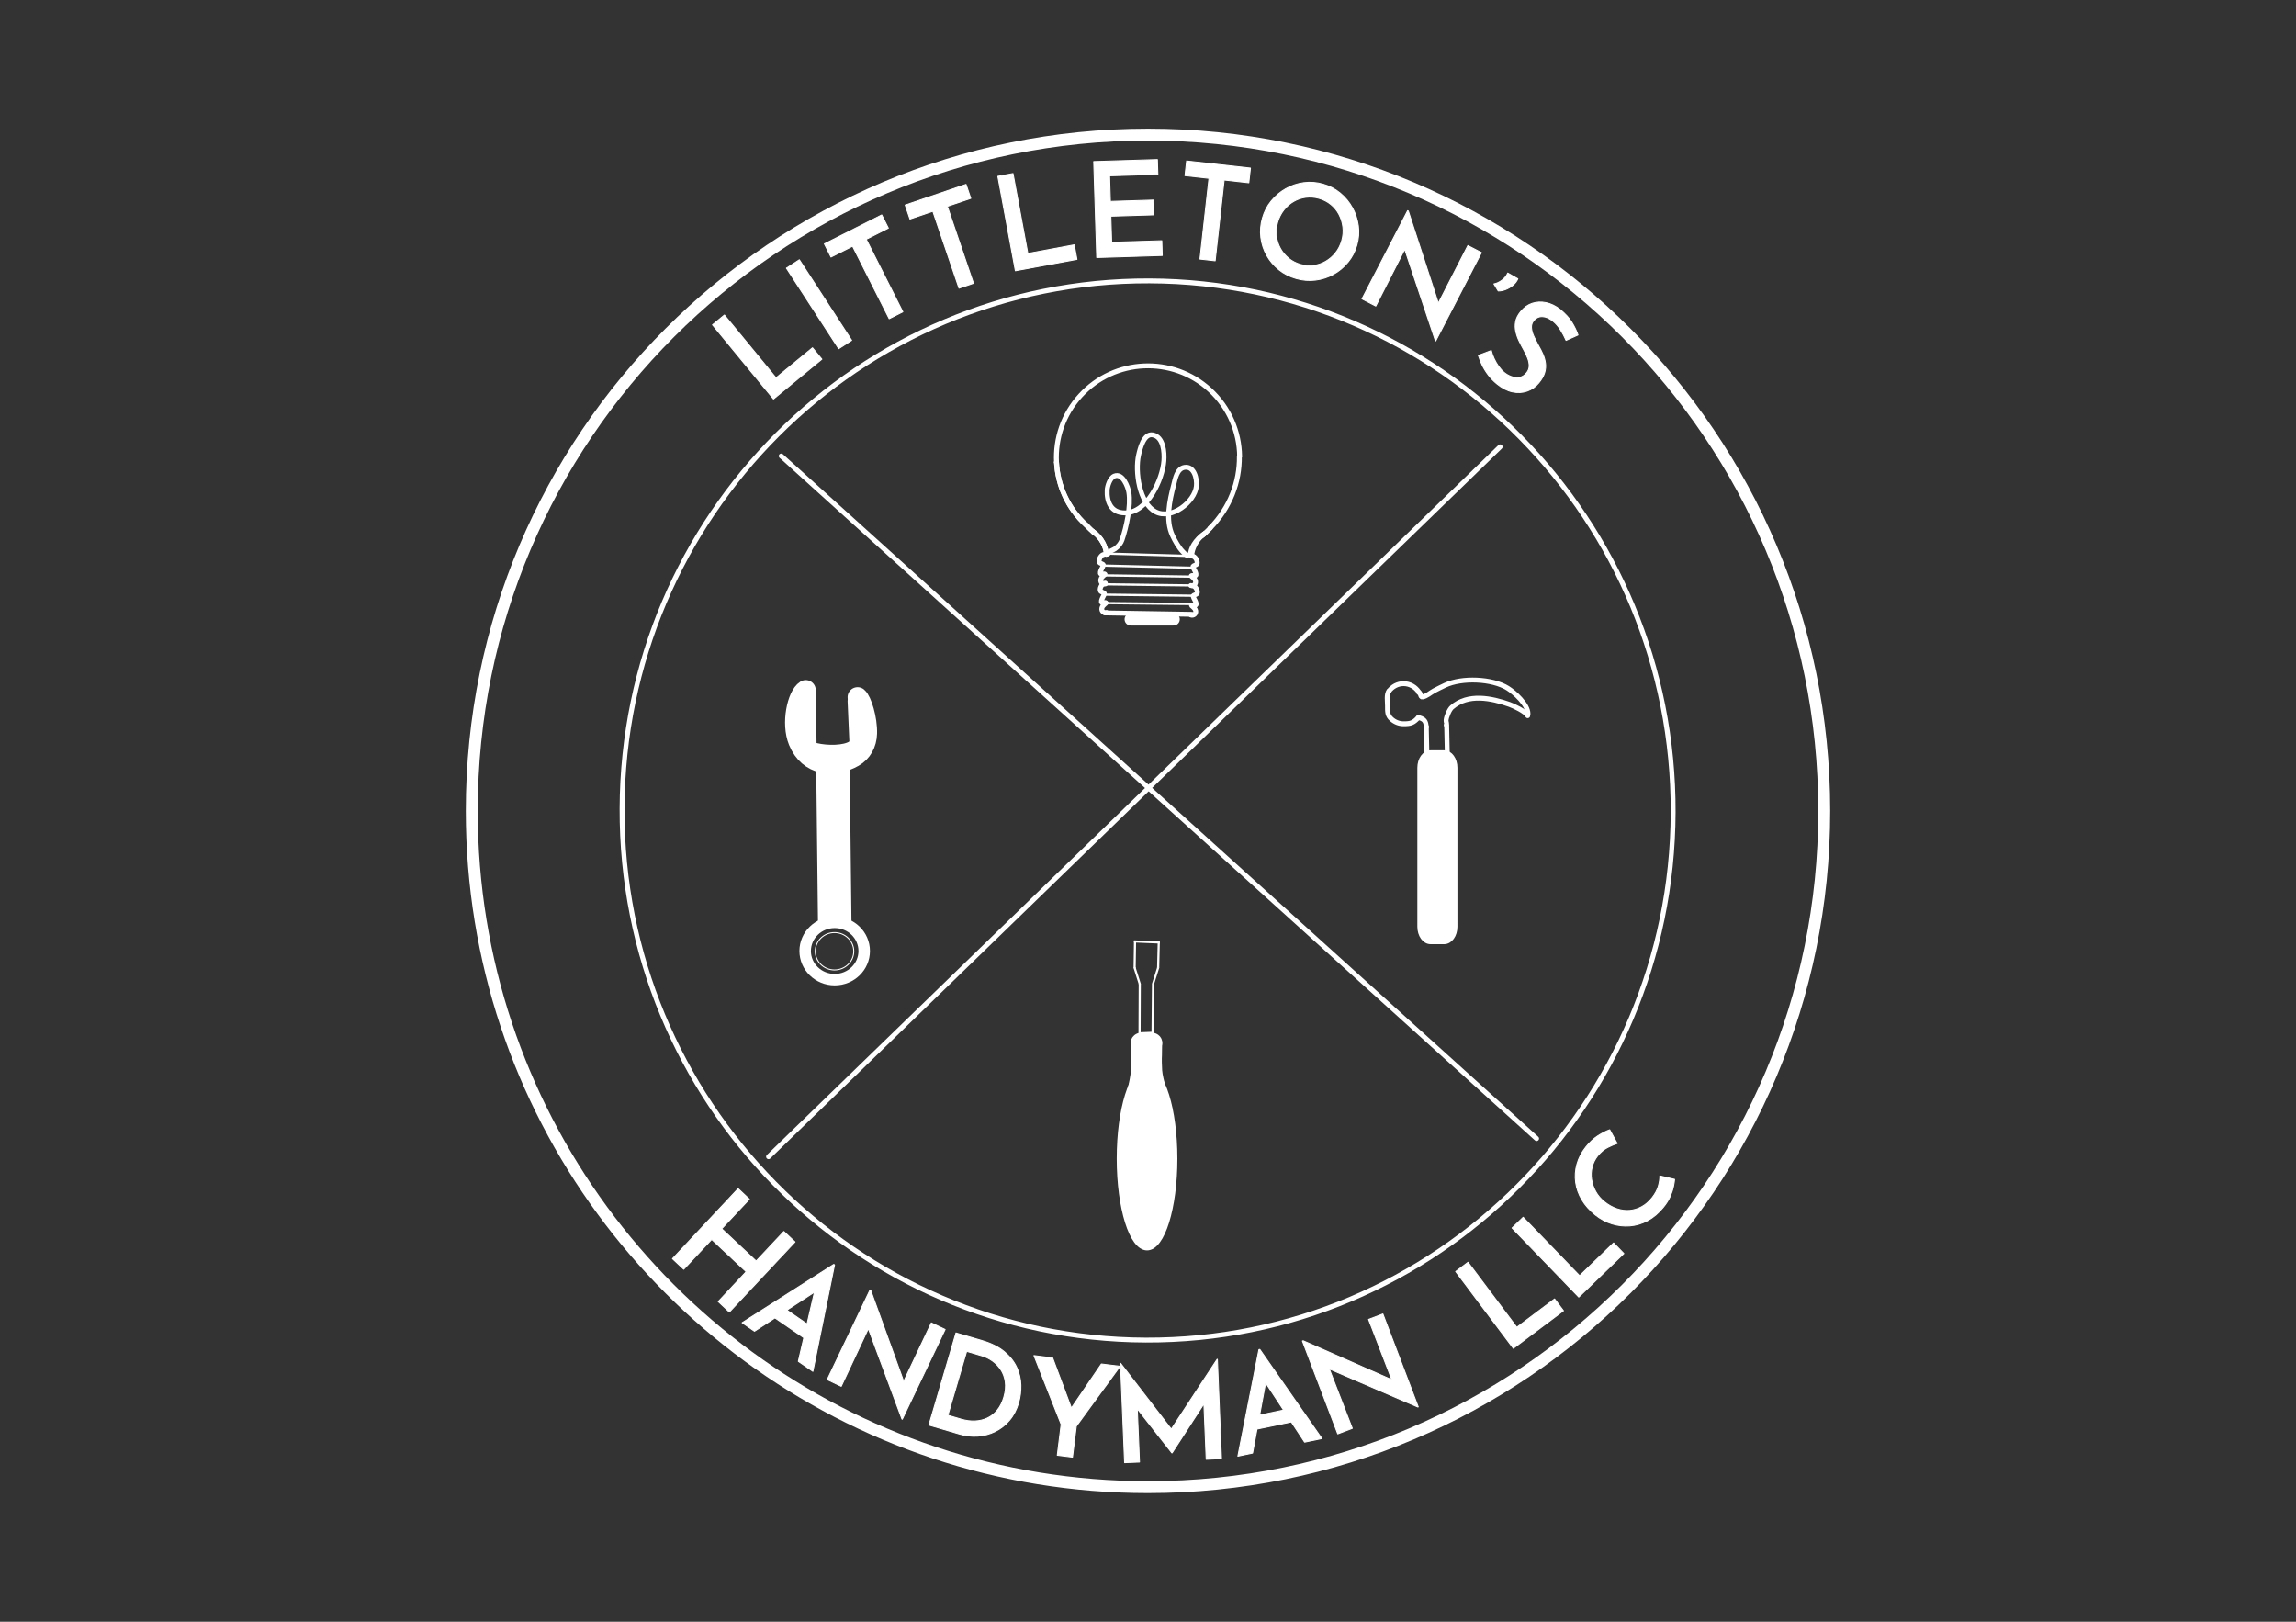 <?xml version="1.0" encoding="UTF-8" standalone="no"?>
<!DOCTYPE svg PUBLIC "-//W3C//DTD SVG 1.1//EN" "http://www.w3.org/Graphics/SVG/1.1/DTD/svg11.dtd">
<!-- Created with Vectornator (http://vectornator.io/) -->
<svg height="100%" stroke-miterlimit="10" style="fill-rule:nonzero;clip-rule:evenodd;stroke-linecap:round;stroke-linejoin:round;" version="1.1" viewBox="0 0 2384.24 1683.99" width="100%" xml:space="preserve" xmlns="http://www.w3.org/2000/svg" xmlns:vectornator="http://vectornator.io" xmlns:xlink="http://www.w3.org/1999/xlink">
<rect x="0" y="0" width="2384.24" height="1683.99" fill="#333333" stroke="none"/>
<defs/>
<g id="Outline" vectornator:layerName="Outline">
<path d="M811.26 473.498L1595.65 1182.25" fill="none" opacity="1" stroke="#ffffff" stroke-linecap="round" stroke-linejoin="miter" stroke-width="5.075"/>
<path d="M489.898 841.995C489.898 454.17 804.293 139.776 1192.12 139.776C1579.94 139.776 1894.34 454.17 1894.34 841.995C1894.34 1229.82 1579.94 1544.21 1192.12 1544.21C881.816 1544.21 618.523 1342.95 525.661 1063.84C502.461 994.108 489.898 919.518 489.898 841.995Z" fill="none" opacity="1" stroke="#ffffff" stroke-linecap="round" stroke-linejoin="miter" stroke-width="12.39"/>
<path d="M645.974 839.565C647.079 535.858 892.309 290.557 1193.71 291.671C1495.11 292.785 1738.55 539.891 1737.44 843.599C1736.34 1147.31 1491.11 1392.61 1189.71 1391.49C888.306 1390.38 644.868 1143.27 645.974 839.565Z" fill="none" opacity="1" stroke="#ffffff" stroke-linecap="round" stroke-linejoin="miter" stroke-width="5.059"/>
<path d="M1557.78 463.973L798.106 1201.07" fill="none" opacity="1" stroke="#ffffff" stroke-linecap="round" stroke-linejoin="miter" stroke-width="5.075"/>
</g>
<g id="Text" vectornator:layerName="Text">
<g fill="#ffffff" opacity="1" stroke="#ffffff" stroke-linecap="round" stroke-linejoin="miter" stroke-width="1.012">
<path d="M739.861 337.286L752.241 327.105L805.846 392.285L843.727 361.132L853.474 372.983L803.213 414.318L739.861 337.286Z"/>
<path d="M816.636 278.452L830.081 269.725L884.386 353.38L870.941 362.108L816.636 278.452Z"/>
<path d="M856.026 253.229L915.585 223.159L922.5 236.857L899.508 248.465L937.543 323.8L923.356 330.962L885.322 255.627L862.941 266.926L856.026 253.229Z"/>
<path d="M939.991 212.912L1003.16 191.432L1008.1 205.959L983.713 214.251L1010.88 294.15L995.838 299.266L968.667 219.367L944.931 227.439L939.991 212.912Z"/>
<path d="M1036.18 183.102L1051.94 180.18L1067.33 263.157L1115.55 254.215L1118.35 269.302L1054.37 281.167L1036.18 183.102Z"/>
<path d="M1135.74 167.738L1201.88 165.67L1202.36 181.007L1152.24 182.574L1153.07 209.139L1197.71 207.743L1198.19 223.08L1153.55 224.475L1154.4 251.588L1206.44 249.961L1206.92 265.298L1138.86 267.426L1135.74 167.738Z"/>
<path d="M1232.21 167.124L1298.52 174.524L1296.81 189.774L1271.22 186.917L1261.86 270.788L1246.06 269.025L1255.42 185.154L1230.51 182.373L1232.21 167.124Z"/>
<path d="M1310.93 226.418C1312.83 219.742 1315.89 213.823 1320.12 208.662C1324.34 203.501 1329.34 199.274 1335.12 195.98C1340.9 192.686 1347.12 190.587 1353.79 189.683C1360.45 188.778 1367.17 189.288 1373.93 191.212C1380.61 193.112 1386.55 196.2 1391.74 200.479C1396.93 204.757 1401.14 209.824 1404.36 215.679C1407.59 221.534 1409.66 227.773 1410.58 234.396C1411.49 241.019 1411 247.669 1409.1 254.346C1407.18 261.11 1404.08 267.088 1399.8 272.281C1395.52 277.473 1390.48 281.666 1384.68 284.859C1378.88 288.052 1372.66 290.057 1366.02 290.874C1359.38 291.691 1352.72 291.15 1346.04 289.25C1339.19 287.301 1333.18 284.237 1328.01 280.059C1322.83 275.881 1318.64 270.937 1315.42 265.226C1312.2 259.515 1310.16 253.333 1309.3 246.678C1308.44 240.024 1308.98 233.27 1310.93 226.418ZM1326.75 230.917C1325.4 235.66 1324.99 240.34 1325.53 244.956C1326.07 249.573 1327.43 253.877 1329.62 257.871C1331.81 261.864 1334.67 265.314 1338.21 268.22C1341.75 271.127 1345.89 273.255 1350.64 274.604C1355.21 275.904 1359.74 276.244 1364.24 275.624C1368.73 275.004 1372.92 273.56 1376.79 271.291C1380.67 269.022 1384.05 266.067 1386.93 262.425C1389.82 258.784 1391.94 254.591 1393.29 249.847C1394.66 245.016 1395.06 240.285 1394.48 235.657C1393.9 231.028 1392.56 226.708 1390.47 222.695C1388.39 218.683 1385.57 215.224 1382.03 212.317C1378.49 209.411 1374.39 207.295 1369.74 205.971C1365.08 204.646 1360.48 204.288 1355.94 204.895C1351.4 205.502 1347.16 206.956 1343.23 209.257C1339.3 211.557 1335.91 214.556 1333.05 218.254C1330.2 221.952 1328.1 226.173 1326.75 230.917Z"/>
<path d="M1490.54 353.836L1456.65 252.69L1459.91 256.534L1428.66 317.801L1414.3 310.371L1461.72 218.753L1462.45 219.131L1495.24 319.711L1492.46 317.037L1524.27 254.981L1538.38 262.286L1490.9 354.025L1490.54 353.836Z"/>
<path d="M1555.78 302.136L1551.34 294.792C1553.96 294.364 1556.68 293.127 1559.51 291.081C1562.35 289.035 1564.4 286.511 1565.68 283.511L1576.17 289.516C1575.19 291.937 1573.53 294.122 1571.2 296.073C1568.87 298.023 1566.35 299.535 1563.63 300.607C1560.91 301.679 1558.29 302.189 1555.78 302.136Z"/>
<path d="M1626.23 353.414C1624.65 349.738 1622.72 346.111 1620.47 342.532C1618.21 338.952 1615.67 336 1612.86 333.675C1609.05 330.536 1605.34 328.896 1601.73 328.756C1598.11 328.615 1595.09 330.024 1592.65 332.983C1590.9 335.096 1590.13 337.571 1590.34 340.405C1590.55 343.24 1591.38 346.242 1592.86 349.409C1594.33 352.577 1595.97 355.794 1597.77 359.06C1599.4 361.823 1600.88 364.731 1602.21 367.783C1603.54 370.834 1604.42 373.961 1604.86 377.163C1605.29 380.365 1605.01 383.653 1604 387.026C1602.99 390.398 1600.98 393.916 1597.96 397.579C1594.64 401.595 1590.6 404.447 1585.83 406.137C1581.06 407.826 1575.96 408.088 1570.53 406.921C1565.1 405.754 1559.67 402.933 1554.25 398.457C1551.01 395.783 1548.15 392.829 1545.66 389.596C1543.18 386.363 1541.07 382.996 1539.34 379.497C1537.61 375.997 1536.22 372.513 1535.18 369.045L1548.61 363.963C1549.25 366.626 1550.23 369.387 1551.54 372.246C1552.85 375.105 1554.41 377.81 1556.21 380.362C1558.01 382.915 1559.94 385.034 1561.98 386.72C1564.16 388.522 1566.63 389.939 1569.39 390.973C1572.15 392.006 1574.92 392.308 1577.7 391.88C1580.48 391.451 1582.98 389.898 1585.19 387.222C1586.99 385.038 1587.91 382.662 1587.96 380.095C1588.01 377.528 1587.49 374.82 1586.4 371.972C1585.32 369.124 1583.96 366.254 1582.32 363.362C1580.68 360.47 1579.09 357.443 1577.56 354.281C1576.02 351.119 1574.86 347.824 1574.08 344.396C1573.3 340.967 1573.23 337.503 1573.86 334.003C1574.5 330.504 1576.27 326.993 1579.18 323.471C1582.67 319.244 1586.68 316.394 1591.21 314.923C1595.74 313.451 1600.5 313.238 1605.5 314.283C1610.5 315.329 1615.35 317.671 1620.04 321.309C1625.47 325.785 1629.56 330.259 1632.32 334.73C1635.09 339.201 1637.19 343.574 1638.64 347.847L1626.23 353.414Z"/>
</g>
<g fill="#ffffff" opacity="1" stroke="#ffffff" stroke-linecap="round" stroke-linejoin="miter" stroke-width="1.012">
<path d="M825.584 1289.58L757.397 1362.36L745.799 1351.5L774.835 1320.5L739.042 1286.97L710.006 1317.97L698.309 1307.01L766.496 1234.22L778.194 1245.18L749.439 1275.87L785.232 1309.41L813.987 1278.71L825.584 1289.58Z"/>
<path d="M770.639 1373.45L865.831 1312.88L866.621 1313.43L844.126 1423.99L829 1413.59L848.203 1331.02L861.919 1331.14L783.508 1382.3L770.639 1373.45ZM814.479 1358.54L842.587 1377.87L839.339 1392.26L802.765 1367.11L814.479 1358.54Z"/>
<path d="M936.595 1473.51L899.455 1373.52L902.833 1377.26L873.586 1439.5L858.996 1432.54L903.423 1339.44L904.164 1339.79L940.191 1439.25L937.325 1436.67L967.108 1373.62L981.451 1380.46L936.966 1473.69L936.595 1473.51Z"/>
<path d="M964.585 1479.75L992.718 1384.06L1019.93 1392.06C1029.39 1394.85 1037.05 1398.67 1042.9 1403.53C1048.75 1408.39 1053.04 1413.8 1055.77 1419.74C1058.5 1425.68 1059.95 1431.84 1060.12 1438.22C1060.29 1444.6 1059.51 1450.73 1057.78 1456.6C1055.67 1463.79 1052.51 1469.85 1048.29 1474.8C1044.08 1479.75 1039.16 1483.61 1033.53 1486.38C1027.91 1489.16 1021.91 1490.77 1015.54 1491.23C1009.17 1491.69 1002.79 1490.98 996.392 1489.1L964.585 1479.75ZM984.291 1469.55L997.96 1473.57C1003.04 1475.06 1007.9 1475.71 1012.53 1475.5C1017.16 1475.29 1021.44 1474.26 1025.36 1472.41C1029.28 1470.57 1032.7 1467.84 1035.62 1464.22C1038.54 1460.61 1040.78 1456.17 1042.32 1450.91C1044.07 1444.95 1044.59 1439.56 1043.87 1434.73C1043.14 1429.9 1041.58 1425.68 1039.16 1422.07C1036.75 1418.45 1033.85 1415.46 1030.45 1413.08C1027.06 1410.7 1023.52 1408.97 1019.84 1407.89L1003.81 1403.17L984.291 1469.55Z"/>
<path d="M1101.92 1479L1073.68 1407.56L1093.12 1409.98L1114.35 1466.75L1109.56 1466.42L1143.7 1416.28L1163.14 1418.7L1117.69 1480.97L1113.69 1513.05L1097.92 1511.09L1101.92 1479Z"/>
<path d="M1167.83 1518.81L1163.54 1415.6L1163.68 1415.6L1220.49 1489.34L1213.58 1488.12L1263.88 1411.44L1264.15 1411.43L1268.43 1514.64L1252.56 1515.3L1249.77 1448.09L1251.2 1456.12L1217.18 1508.67L1216.91 1508.69L1178.1 1459.15L1180.53 1451.64L1183.29 1518.17L1167.83 1518.81Z"/>
<path d="M1285.43 1512.05L1307.29 1401.36L1308.23 1401.16L1372.72 1493.74L1354.75 1497.51L1308.25 1426.63L1317.81 1416.79L1300.72 1508.84L1285.43 1512.05ZM1304.89 1470.03L1338.28 1463.03L1346.46 1475.31L1303.01 1484.42L1304.89 1470.03Z"/>
<path d="M1472.38 1461.03L1374.4 1418.87L1379.43 1419.01L1404.28 1483.14L1389.17 1488.89L1352.48 1392.47L1353.24 1392.18L1450.08 1434.78L1446.23 1435.07L1421.17 1369.99L1436.03 1364.34L1472.77 1460.88L1472.38 1461.03Z"/>
<path d="M1511.62 1320.3L1524.44 1310.68L1575.1 1378.18L1614.33 1348.74L1623.54 1361.01L1571.49 1400.07L1511.62 1320.3Z"/>
<path d="M1570.16 1275.09L1581.69 1263.96L1640.32 1324.66L1675.6 1290.59L1686.26 1301.63L1639.45 1346.83L1570.16 1275.09Z"/>
<path d="M1738.96 1224.61C1738.83 1226.38 1738.45 1228.84 1737.8 1232C1737.15 1235.16 1736 1238.63 1734.35 1242.39C1732.69 1246.15 1730.33 1249.9 1727.24 1253.63C1722.33 1259.65 1716.89 1264.25 1710.92 1267.43C1704.94 1270.61 1698.81 1272.44 1692.53 1272.93C1686.25 1273.42 1680.04 1272.71 1673.91 1270.81C1667.78 1268.9 1662.07 1265.85 1656.78 1261.64C1650.85 1256.92 1646.16 1251.67 1642.71 1245.88C1639.25 1240.1 1637.09 1234.06 1636.21 1227.76C1635.33 1221.45 1635.77 1215.15 1637.52 1208.84C1639.27 1202.53 1642.37 1196.59 1646.8 1191.01C1650.73 1186.08 1654.9 1182.2 1659.32 1179.35C1663.74 1176.51 1667.83 1174.42 1671.58 1173.09L1679.34 1187.32C1676.39 1188.24 1673.04 1189.66 1669.29 1191.58C1665.55 1193.5 1662.17 1196.35 1659.15 1200.14C1656.42 1203.57 1654.5 1207.41 1653.39 1211.67C1652.28 1215.92 1652.06 1220.23 1652.72 1224.61C1653.38 1228.99 1654.83 1233.21 1657.08 1237.28C1659.33 1241.34 1662.42 1244.94 1666.35 1248.07C1670.43 1251.31 1674.68 1253.67 1679.1 1255.15C1683.53 1256.63 1687.9 1257.19 1692.21 1256.83C1696.53 1256.47 1700.67 1255.22 1704.65 1253.08C1708.64 1250.93 1712.25 1247.83 1715.49 1243.75C1718.67 1239.75 1720.85 1235.73 1722.02 1231.7C1723.18 1227.67 1723.72 1224.1 1723.63 1220.99L1738.96 1224.61Z"/>
</g>
</g>
<g id="Lightbulb" vectornator:layerName="Lightbulb">
<path d="M1287 473.849C1287.35 500.429 1277.32 527.188 1256.62 548.354" fill="none" opacity="1" stroke="#ffffff" stroke-linecap="round" stroke-linejoin="miter" stroke-width="5.075"/>
<path d="M1097.1 479.992C1095.82 455.435 1103.99 430.397 1121.89 410.815C1157.35 372.032 1217.53 369.335 1256.32 404.792C1276.53 423.271 1286.94 448.467 1287.26 473.849" fill="none" opacity="1" stroke="#ffffff" stroke-linecap="round" stroke-linejoin="miter" stroke-width="5.075"/>
<path d="M1127.92 545.238C1108.72 527.684 1098.36 504.069 1097.1 479.992" fill="none" opacity="1" stroke="#ffffff" stroke-linecap="round" stroke-linejoin="miter" stroke-width="5.075"/>
<path d="M1127.92 545.238C1108.72 527.684 1098.36 504.069 1097.1 479.992" fill="none" opacity="1" stroke="#ffffff" stroke-linecap="round" stroke-linejoin="miter" stroke-width="5.075"/>
<path d="M1135.11 552.183C1143.93 557.815 1148.83 568.814 1148.83 575.575" fill="none" opacity="1" stroke="#ffffff" stroke-linecap="round" stroke-linejoin="miter" stroke-width="5.075"/>
<path d="M1146.63 575.719C1143.64 575.719 1140.86 580.422 1141.45 583.355C1141.87 585.459 1145.81 585.177 1145.81 586.901C1145.81 587.736 1141.15 594.61 1143.09 595.901C1144 596.511 1146.8 595.524 1147.45 596.174C1147.71 596.429 1146 597.627 1145.81 597.81C1144.59 599.03 1143.39 600.108 1143.09 601.901C1142.57 604.974 1145.35 607.146 1148 606.265" fill="none" opacity="1" stroke="#ffffff" stroke-linecap="round" stroke-linejoin="miter" stroke-width="5.075"/>
<path d="M1128.58 545.72C1130.62 548.225 1134.8 551.93 1136.89 553.616" fill="none" opacity="1" stroke="#ffffff" stroke-linecap="round" stroke-linejoin="miter" stroke-width="5.075"/>
<path d="M1237.95 577.418C1240.94 577.418 1243.72 582.121 1243.13 585.054C1242.71 587.158 1238.77 586.876 1238.77 588.6C1238.77 589.435 1243.43 596.309 1241.49 597.6C1240.58 598.21 1237.78 597.223 1237.13 597.873C1236.87 598.128 1238.58 599.326 1238.77 599.509C1239.99 600.729 1241.19 601.807 1241.49 603.6C1242.01 606.673 1239.23 608.845 1236.58 607.964" fill="none" opacity="1" stroke="#ffffff" stroke-linecap="round" stroke-linejoin="miter" stroke-width="5.075"/>
<path d="M1147.72 605.446C1144.73 605.446 1141.95 610.149 1142.54 613.083C1142.96 615.187 1146.91 614.904 1146.91 616.628C1146.91 617.463 1142.24 624.337 1144.18 625.628C1145.09 626.238 1147.89 625.252 1148.54 625.901C1148.8 626.156 1147.09 627.354 1146.91 627.537C1145.69 628.757 1144.48 629.835 1144.18 631.628C1143.67 634.702 1146.44 636.873 1149.09 635.992" fill="none" opacity="1" stroke="#ffffff" stroke-linecap="round" stroke-linejoin="miter" stroke-width="5.075"/>
<path d="M1238.1 608.077C1241.1 608.077 1243.87 612.779 1243.29 615.713C1242.87 617.817 1238.92 617.535 1238.92 619.259C1238.92 620.093 1243.59 626.967 1241.65 628.259C1240.73 628.869 1237.94 627.882 1237.29 628.531C1237.03 628.786 1238.74 629.985 1238.92 630.168C1240.14 631.388 1241.35 632.466 1241.65 634.259C1242.16 637.332 1239.38 639.503 1236.74 638.622" fill="none" opacity="1" stroke="#ffffff" stroke-linecap="round" stroke-linejoin="miter" stroke-width="5.075"/>
<path d="M1135.11 552.183C1143.93 557.815 1148.83 568.814 1148.83 575.575" fill="none" opacity="1" stroke="#ffffff" stroke-linecap="round" stroke-linejoin="miter" stroke-width="5.075"/>
<path d="M1128.58 545.72C1130.62 548.225 1134.8 551.93 1136.89 553.616" fill="none" opacity="1" stroke="#ffffff" stroke-linecap="round" stroke-linejoin="miter" stroke-width="5.075"/>
<path d="M1251.26 553.774C1242.45 559.406 1237.55 570.405 1237.55 577.166" fill="none" opacity="1" stroke="#ffffff" stroke-linecap="round" stroke-linejoin="miter" stroke-width="5.075"/>
<path d="M1250.26 554.649C1241.45 560.281 1236.07 569.759 1236.07 576.519" fill="none" opacity="1" stroke="#ffffff" stroke-linecap="round" stroke-linejoin="miter" stroke-width="5.075"/>
<path d="M1256.8 548.186C1254.75 550.691 1250.57 554.396 1248.49 556.082" fill="none" opacity="1" stroke="#ffffff" stroke-linecap="round" stroke-linejoin="miter" stroke-width="5.075"/>
</g>
<g id="Bulb-2" vectornator:layerName="Bulb 2">
<path d="M1147.36 636.408L1237.73 637.873" fill="none" opacity="1" stroke="#ffffff" stroke-linecap="round" stroke-linejoin="miter" stroke-width="5.075"/>
<path d="M1174.23 643.073L1218.68 643.073" fill="none" opacity="1" stroke="#ffffff" stroke-linecap="round" stroke-linejoin="miter" stroke-width="12.865"/>
<path d="M1148.28 597.449L1236.44 598.723" fill="none" opacity="1" stroke="#ffffff" stroke-linecap="round" stroke-linejoin="miter" stroke-width="2.326"/>
<path d="M1146.67 587.287L1238.43 589.514" fill="none" opacity="1" stroke="#ffffff" stroke-linecap="round" stroke-linejoin="miter" stroke-width="2.326"/>
<path d="M1147.68 574.768L1240.56 577.416" fill="none" opacity="1" stroke="#ffffff" stroke-linecap="round" stroke-linejoin="miter" stroke-width="2.326"/>
<path d="M1150.51 575.202C1150.51 572.834 1155.9 571.222 1157.78 569.92C1161.74 567.169 1164.07 563.688 1165.11 560.695C1169.69 547.509 1174.54 525.053 1172.23 511.186C1171.29 505.54 1165.79 490.883 1157.23 494.308C1152.5 496.201 1149.92 504.908 1149.72 508.835C1149.12 520.849 1153.52 532.565 1168.11 532.565C1191.52 532.565 1207.13 497.847 1208.62 478.555C1209.29 469.779 1208.28 453.542 1196.99 451.55C1187.61 449.895 1183.78 466.269 1182.36 472.554C1178.56 489.372 1182.93 522.503 1199.99 531.44C1216.41 540.041 1240.52 521.494 1242.37 504.81C1243.21 497.251 1240.13 483.616 1229.99 485.306C1222.08 486.625 1220.41 497.276 1218.74 503.685C1214.48 520.03 1210.06 540.146 1217.62 556.194C1220.05 561.375 1224.03 568.61 1228.12 572.697C1229.1 573.675 1232.72 577.866 1233.47 576.379" fill="none" opacity="1" stroke="#ffffff" stroke-linecap="round" stroke-linejoin="miter" stroke-width="5.075"/>
<path d="M1147.45 606.715L1236.78 607.86" fill="none" opacity="1" stroke="#ffffff" stroke-linecap="round" stroke-linejoin="miter" stroke-width="2.326"/>
<path d="M1148 617.466L1239.45 618.568" fill="none" opacity="1" stroke="#ffffff" stroke-linecap="round" stroke-linejoin="miter" stroke-width="2.326"/>
<path d="M1147.45 626.2L1237.8 627.177" fill="none" opacity="1" stroke="#ffffff" stroke-linecap="round" stroke-linejoin="miter" stroke-width="2.326"/>
</g>
<g id="Hammer" vectornator:layerName="Hammer">
<g opacity="1">
<path d="M1485.54 781.606L1499.71 781.606C1505.89 781.606 1510.9 788.591 1510.9 797.207L1510.9 962.258C1510.9 970.874 1505.89 977.859 1499.71 977.859L1485.54 977.859C1479.36 977.859 1474.35 970.874 1474.35 962.258L1474.35 875.797L1474.35 797.207C1474.35 788.591 1479.36 781.606 1485.54 781.606Z" fill="#ffffff" fill-rule="nonzero" opacity="1" stroke="#ffffff" stroke-linecap="round" stroke-linejoin="miter" stroke-width="5.075"/>
<path d="M1481.12 754.799L1481.74 783.593" fill="none" opacity="1" stroke="#ffffff" stroke-linecap="round" stroke-linejoin="miter" stroke-width="5.075"/>
<path d="M1502.28 753.4L1502.87 780.447" fill="none" opacity="1" stroke="#ffffff" stroke-linecap="round" stroke-linejoin="miter" stroke-width="5.075"/>
<path d="M1442.26 717.694C1445.84 712.929 1451.34 709.878 1457.5 709.878C1464.03 709.878 1469.82 713.308 1473.36 718.574" fill="none" opacity="1" stroke="#ffffff" stroke-linecap="round" stroke-linejoin="miter" stroke-width="5.075"/>
<path d="M1472.73 745.206C1467.61 750.785 1464.8 751.539 1457.5 751.539C1452.68 751.539 1448.28 749.678 1444.88 746.593C1440.66 742.772 1440.83 739.137 1440.83 732.772C1440.83 727.848 1439.59 721.259 1442.26 717.694" fill="none" opacity="1" stroke="#ffffff" stroke-linecap="round" stroke-linejoin="miter" stroke-width="5.075"/>
<path d="M1472.94 745.056C1477.41 746.151 1480.4 747.81 1480.87 753.05C1480.92 753.609 1481.4 754.629 1481.05 755.079" fill="none" opacity="1" stroke="#ffffff" stroke-linecap="round" stroke-linejoin="miter" stroke-width="5.075"/>
<path d="M1473.38 719.165C1475.45 719.165 1474.81 724.04 1477.04 723.701C1481.39 723.038 1485.39 719.251 1489.2 717.222C1492.94 715.231 1496.8 713.358 1500.61 711.552C1517.91 703.364 1549.49 704.502 1565.71 714.63C1572.66 718.965 1586.71 731.544 1586.71 741.196" fill="none" opacity="1" stroke="#ffffff" stroke-linecap="round" stroke-linejoin="miter" stroke-width="5.075"/>
<path d="M1501.83 752.697C1502.78 750.672 1501.48 749.906 1501.68 747.837C1502.03 744.072 1504.95 736.838 1507.76 734.392C1524.44 719.861 1548.65 724.772 1567.54 731.476C1571.75 732.972 1584.34 738.751 1586.4 743.139" fill="none" opacity="1" stroke="#ffffff" stroke-linecap="round" stroke-linejoin="miter" stroke-width="5.075"/>
</g>
</g>
<g id="Screwdriver" vectornator:layerName="Screwdriver">
<path d="M1162.18 1203.09C1162.18 1151.87 1175.15 1110.34 1191.14 1110.34C1207.13 1110.34 1220.1 1151.87 1220.1 1203.09C1220.1 1254.31 1207.13 1295.83 1191.14 1295.83C1175.15 1295.83 1162.18 1254.31 1162.18 1203.09Z" fill="#ffffff" fill-rule="nonzero" opacity="1" stroke="#ffffff" stroke-linecap="round" stroke-linejoin="miter" stroke-width="5.075"/>
<path d="M1175.63 1153.72C1178.84 1143.04 1184.03 1125.14 1185.02 1112.77C1185.36 1108.54 1185.59 1099.55 1185.25 1095.33C1185.16 1094.15 1185.31 1080.83 1184.79 1083.22" fill="none" opacity="1" stroke="#ffffff" stroke-linecap="round" stroke-linejoin="miter" stroke-width="21.382"/>
<path d="M1206.46 1151.81C1203.5 1141.38 1197.08 1124.15 1196.16 1112.08C1195.84 1107.94 1195.63 1099.16 1195.95 1095.04C1196.04 1093.88 1195.9 1080.88 1196.37 1083.22" fill="none" opacity="1" stroke="#ffffff" stroke-linecap="round" stroke-linejoin="miter" stroke-width="21.382"/>
<path d="M1183.55 1022.54L1183.32 1079.44" fill="none" opacity="1" stroke="#ffffff" stroke-linecap="square" stroke-linejoin="miter" stroke-width="2.227"/>
<path d="M1197.34 1022.58L1196.8 1078.87" fill="none" opacity="1" stroke="#ffffff" stroke-linecap="square" stroke-linejoin="miter" stroke-width="2.227"/>
<path d="M1197.61 1020.78L1202.43 1005.58" fill="none" opacity="1" stroke="#ffffff" stroke-linecap="square" stroke-linejoin="miter" stroke-width="2.227"/>
<path d="M1178.25 1004.23L1178.63 978.031" fill="none" opacity="1" stroke="#ffffff" stroke-linecap="square" stroke-linejoin="miter" stroke-width="2.227"/>
<path d="M1202.68 1003.93L1203.29 978.905" fill="none" opacity="1" stroke="#ffffff" stroke-linecap="square" stroke-linejoin="miter" stroke-width="2.227"/>
<path d="M1178.68 977.563L1203.25 978.602" fill="none" opacity="1" stroke="#ffffff" stroke-linecap="square" stroke-linejoin="miter" stroke-width="2.227"/>
<path d="M1185.94 1073.23L1194.94 1072.87" fill="none" opacity="1" stroke="#ffffff" stroke-linecap="square" stroke-linejoin="miter" stroke-width="2.968"/>
<path d="M1183.28 1020.82L1178.46 1005.62" fill="none" opacity="1" stroke="#ffffff" stroke-linecap="square" stroke-linejoin="miter" stroke-width="2.227"/>
</g>
<g id="Wrench" vectornator:layerName="Wrench">
<path d="M865.11 808.255L866.654 944.45" fill="none" opacity="1" stroke="#ffffff" stroke-linecap="square" stroke-linejoin="miter" stroke-width="34.775"/>
<g opacity="1">
<path d="M836.711 716.564C827.765 722.179 821.415 751.095 828.993 769.612C839.639 795.632 865.825 797.863 886.529 786.069C895.031 781.226 900.076 772.299 900.386 761.675C900.839 746.198 894.773 727.406 890.563 723.921" fill="none" opacity="1" stroke="#ffffff" stroke-linecap="round" stroke-linejoin="miter" stroke-width="20.767"/>
<path d="M836.904 720.824L837.605 776.389" fill="none" opacity="1" stroke="#ffffff" stroke-linecap="round" stroke-linejoin="miter" stroke-width="20.767"/>
<path d="M890.563 727.987L892.668 776.195" fill="none" opacity="1" stroke="#ffffff" stroke-linecap="round" stroke-linejoin="miter" stroke-width="20.767"/>
<path d="M836.009 771.549C822.562 782.5 885.301 791.684 892.317 773.097" fill="none" opacity="1" stroke="#ffffff" stroke-linecap="round" stroke-linejoin="miter" stroke-width="20.767"/>
</g>
<g opacity="1">
<path d="M836.112 987.468C836.112 971.032 849.835 957.707 866.763 957.707C883.69 957.707 897.413 971.032 897.413 987.468C897.413 1003.9 883.69 1017.23 866.763 1017.23C849.835 1017.23 836.112 1003.9 836.112 987.468Z" fill="none" opacity="1" stroke="#ffffff" stroke-linecap="round" stroke-linejoin="miter" stroke-width="11.924"/>
<path d="M846.601 987.758C846.601 977.041 855.549 968.353 866.587 968.353C877.625 968.353 886.573 977.041 886.573 987.758C886.573 998.475 877.625 1007.16 866.587 1007.16C855.549 1007.16 846.601 998.475 846.601 987.758Z" fill="none" opacity="1" stroke="#ffffff" stroke-linecap="round" stroke-linejoin="miter" stroke-width="1.012"/>
</g>
</g>
</svg>
